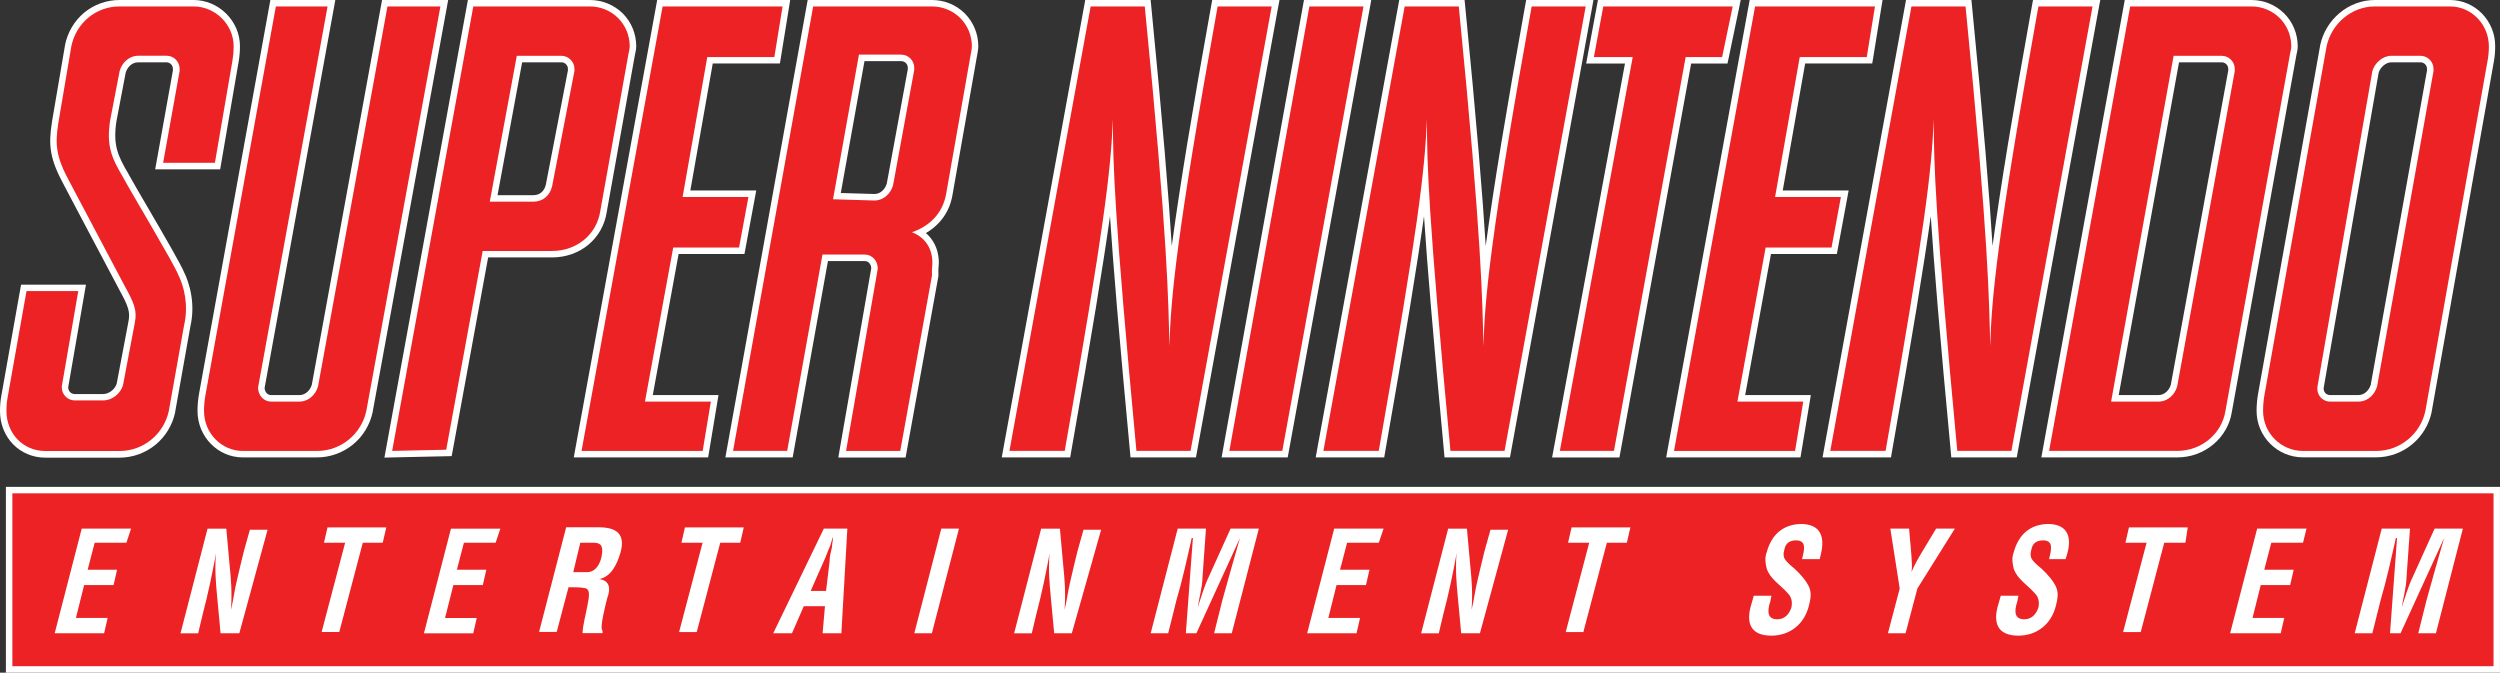 <?xml version="1.0" encoding="utf-8"?>
<!-- Generator: Adobe Illustrator 26.0.1, SVG Export Plug-In . SVG Version: 6.00 Build 0)  -->
<svg version="1.1" id="Layer_1" xmlns="http://www.w3.org/2000/svg" xmlns:xlink="http://www.w3.org/1999/xlink" x="0px" y="0px"
	 viewBox="0 0 3839 1032.9" style="enable-background:new 0 0 3839 1032.9;" xml:space="preserve">
<rect x="0" y="0" width="3839" height="1032.9" fill="#333333" stroke="none"/>
<style type="text/css">
	.st0{fill:#ED2224;}
	.st1{fill:#FFFFFF;}
</style>
<g>
	<g>
		<g>
			<g>
				<path class="st0" d="M69.5,697.7c-17.9-0.1-34.3-7-46.3-19.4c-11.8-12.3-18.3-29-18.3-47c0-7.5,0.7-15,2-22.4L36.5,442h89.6
					L99.9,593.6v1.4c0,8.2,6.7,14.9,14.9,14.9h43.4c11.4,0,22.5-8.4,25.9-19.7l18.1-95.5c3.2-16.3,0.6-25.4-15.7-54.4
					c-8.8-16.4-37-69.8-59.7-112.8c-9.9-18.7-18.4-34.9-23.4-44.3c-22.3-40.8-24.2-59.6-18.6-95.2l19.9-117.6
					C112.4,31.9,144.8,5,183.5,5h113.8c17,0,33.9,7,46.4,19.2c12.9,12.6,20,29.4,20,47.1c0,7.5-0.6,15-1.9,22.4l-27.7,161.4h-89.6
					l26.2-146.3v-3.1c0-8.2-6.7-14.9-14.9-14.9h-43.4c-12.6,0-21.1,9.8-24,19.7L174,185.9c-5.5,37.2,1.6,54,19,83.5l0.1,0.2
					c4.5,8.3,15.6,27.5,28.6,49.7c24.1,41.4,51.5,88.3,56.4,100.6c4.6,9.3,18.4,41.7,9.4,80.7L264,632.3
					c-8,37.9-41.9,65.3-80.7,65.3H69.5z"/>
				<path class="st1" d="M297.4,9.9c32.5,0,61.4,27.1,61.4,61.4c0,7.2-0.6,14.4-1.8,21.5l-27,157.2h-79.5l25.3-140.9v-3.6
					c0-10.9-9-19.9-19.9-19.9h-43.4c-14.4,0-25.3,10.8-28.8,23.5L169.1,185c-5.7,38.1,1.5,56.2,19.6,86.8
					c12.6,23.5,77.7,131.8,84.9,149.9c9.1,18.1,16.2,47,9.1,77.7l-23.5,131.8c-7.3,34.3-37.9,61.4-75.8,61.4H69.5
					c-34.3-0.1-59.6-27.2-59.6-61.5c0-7.2,0.6-14.4,1.9-21.5L40.7,447h79.5L94.9,593.2v1.8c0,10.9,9,19.9,19.9,19.9h43.4
					c14.4,0,27.1-10.8,30.7-23.5l18.1-95.7c3.6-18.1,0-28.8-16.2-57.8c-12.6-23.5-66.9-126.4-83.1-157.1
					c-21.7-39.7-23.5-57.8-18.1-92.1l19.9-117.4c7.3-36.1,37.9-61.4,74-61.4H297.4 M297.4,0H183.5c-19.8,0-39,6.9-54.2,19.4
					C114.2,32,103.7,49.7,99.8,69.4l0,0.1l0,0.2L79.8,187.1l0,0.1l0,0.1c-5.7,36.3-3.6,56.6,19.2,98.4c5,9.4,13.5,25.6,23.3,44.2
					c22.7,43,51,96.6,59.8,112.9l0,0.1l0,0.1c15.5,27.7,18.1,36.3,15.1,51l0,0l0,0l-18,95.2c-2.5,7.9-11,15.9-21.1,15.9h-43.4
					c-5.5,0-9.9-4.5-9.9-9.9v-0.9L130,448.7l2-11.6h-11.8H40.7h-8.3l-1.5,8.2L2,608c-1.4,7.7-2,15.5-2,23.3c0,19.3,7,37.2,19.7,50.5
					c12.9,13.5,30.6,20.9,49.8,21h113.8c20.3,0,40.1-7.1,55.8-20.1c15.2-12.6,25.7-30.1,29.8-49.2l0-0.2l0-0.2l23.4-131.6
					c3.5-15.3,4.1-31.1,1.6-47.1c-2.5-16.3-7.5-28.9-11.4-36.7c-4.9-11.9-27.6-51.1-56.7-101c-12.9-22.1-24.1-41.3-28.5-49.5
					l-0.1-0.2l-0.1-0.2c-16.8-28.4-23.6-44.6-18.4-80.1l14.3-75.1c2.4-8,9.2-15.9,19.2-15.9h43.4c5.5,0,9.9,4.5,9.9,9.9v2.7
					l-25.1,140l-2.1,11.7h11.9h79.5h8.4l1.4-8.3l27-157.2c1.3-7.6,2-15.5,2-23.2c0-19.1-7.6-37.1-21.5-50.7
					C333.8,7.5,315.6,0,297.4,0L297.4,0z"/>
			</g>
		</g>
		<g>
			<g>
				<path class="st0" d="M372.9,697.5c-35.6,0-64.6-29.8-64.6-66.4c0-8.7,0.8-17.4,2.3-26L419.3,5h89.6L401.3,595.4
					c0.2,9.3,6.5,16.3,14.9,16.3h43.4c12.6,0,21.1-9.8,24-19.6L590.9,5h91.4L567.3,632.1c-8,37.9-41.9,65.3-80.7,65.3H372.9z"/>
				<path class="st1" d="M676.3,9.9L562.5,631.1c-7.3,34.3-37.9,61.4-75.8,61.4H372.9c-32.5,0-59.6-27.1-59.6-61.4
					c0-8.4,0.8-16.8,2.3-25.1l108-596.1H503L396.3,595c0,0.9,0,1.3,0,1.3s0-0.4,0-1.3c0,12.6,9.1,21.7,19.9,21.7h43.4
					c14.4,0,25.3-10.8,28.8-23.5L595,9.9H676.3 M688.2,0h-11.9H595h-8.3l-1.5,8.2L478.8,590.9c-2.4,7.9-9.2,15.8-19.2,15.8h-43.4
					c-5.4,0-9.6-4.7-9.9-10.9L512.8,11.7L514.9,0H503h-79.5h-8.3l-1.5,8.2l-108,596.1c-1.6,8.8-2.4,17.9-2.4,26.8
					c0,39.3,31.2,71.3,69.5,71.3h113.8c20.3,0,40.1-7.1,55.8-20.1c15.2-12.6,25.7-30.1,29.8-49.2l0-0.1l0-0.1L686.1,11.7L688.2,0
					L688.2,0z"/>
			</g>
		</g>
		<g>
			<g>
				<polygon class="st0" points="887,697.5 1013.4,5 1207.6,5 1193.3,92.6 1090.3,92.6 1054.2,297.5 1155.3,297.5 1139,385.1 
					1038,385.1 996.4,611.7 1097.5,611.7 1083.2,697.5 				"/>
				<path class="st1" d="M1201.7,9.9l-12.6,77.7h-103l-37.9,214.9h101.1l-14.4,77.6h-101.1l-43.4,236.6h101.2l-12.6,75.8h-186
					L1017.5,9.9H1201.7 M1213.4,0h-11.7h-184.2h-8.3l-1.5,8.2L883.2,690.7l-2.1,11.7h11.9h186h8.4l1.4-8.3l12.6-75.8l1.9-11.6h-11.7
					h-89.2l39.7-216.7h92.8h8.3l1.5-8.1l14.4-77.6l2.2-11.8h-12h-89.2l34.4-195h94.6h8.5l1.4-8.4l12.6-77.7L1213.4,0L1213.4,0z"/>
			</g>
		</g>
		<g>
			<g>
				<path class="st0" d="M1740.7,697.5l-0.4-4.5c-21.4-227.7-30.2-342.4-33.8-414.8c-2,17.5-4.6,37.2-7.8,60.1
					c-10.6,75.3-28.7,184.8-58.7,355l-0.7,4.1h-95L1670.6,5h91.7l0.4,4.5c22.7,229.6,31.2,350.1,34.7,424.8
					c1.9-17.3,4.2-37,7.3-59.7c11.3-84.3,30.9-203.8,60.1-365.5l0.7-4.1h93.2l-126.4,692.5H1740.7z"/>
				<path class="st1" d="M1952.8,9.9l-124.6,682.5h-83.1c-34.3-364.8-36.1-440.6-36.1-509.2c-3.6,81.3-12.6,160.7-74,509.2h-84.9
					L1674.8,9.9h83.1c36.1,364.8,36.1,453.2,37.9,521.9c1.8-72.2,10.8-171.5,74-521.9H1952.8 M1964.8,0h-11.9h-83.1h-8.3l-1.5,8.2
					c-29.2,161.7-48.8,281.3-60.1,365.7c-0.2,1.3-0.3,2.6-0.5,3.9c-4.8-76.4-13.9-189.3-31.6-368.8l-0.9-9h-9h-83.1h-8.3l-1.5,8.2
					l-124.6,682.5l-2.1,11.7h11.9h84.9h8.3l1.4-8.2c31.8-180.5,49.5-288.7,59.7-362.3c4.8,73.7,13.9,182.9,30.7,361.5l0.8,9h9.1
					h83.1h8.3l1.5-8.2l124.6-682.5L1964.8,0L1964.8,0z"/>
			</g>
		</g>
		<g>
			<g>
				<polygon class="st0" points="1881.9,697.5 2006.6,5 2099.8,5 1973.3,697.5 				"/>
				<path class="st1" d="M2093.8,9.9l-124.7,682.5h-81.3L2010.7,9.9H2093.8 M2105.7,0h-11.9h-83.1h-8.3l-1.5,8.2l-122.9,682.5
					l-2.1,11.7h11.9h81.3h8.3l1.5-8.2l124.7-682.5L2105.7,0L2105.7,0z"/>
			</g>
		</g>
		<g>
			<g>
				<polygon class="st0" points="2389.3,697.5 2501.3,92.6 2441.7,92.6 2457.9,5 2666.9,5 2648.6,92.6 2592.7,92.6 2482.5,697.5 
									"/>
				<path class="st1" d="M2660.7,9.9l-16.2,77.7h-56l-110.1,604.8h-83.1l111.9-604.8h-59.6l14.4-77.7H2660.7 M2673,0h-12.2h-198.7
					h-8.3l-1.5,8.1l-14.4,77.7l-2.2,11.8h12h47.6l-109.7,593.1l-2.2,11.8h12h83.1h8.3l1.5-8.2l108.6-596.7h47.7h8.1l1.7-7.9
					l16.2-77.7L2673,0L2673,0z"/>
			</g>
		</g>
		<g>
			<g>
				<polygon class="st0" points="2564.5,697.5 2690.9,5 2885,5 2870.8,92.6 2767.9,92.6 2731.7,297.5 2832.9,297.5 2816.6,385.1 
					2715.4,385.1 2674,611.7 2774.9,611.7 2760.7,697.5 				"/>
				<path class="st1" d="M2879.2,9.9l-12.6,77.7h-102.9l-37.9,214.9h101.1l-14.4,77.6h-101.2L2668,616.7h101.1l-12.6,75.8h-185.9
					L2695.1,9.9H2879.2 M2890.9,0h-11.7h-184.1h-8.3l-1.5,8.2l-124.6,682.5l-2.1,11.7h11.9h185.9h8.4l1.4-8.3l12.6-75.8l1.9-11.6
					h-11.7h-89.1l39.6-216.7h92.9h8.3l1.5-8.1l14.4-77.6l2.2-11.8h-12h-89.2l34.4-195h94.5h8.5l1.4-8.4l12.6-77.7L2890.9,0L2890.9,0
					z"/>
			</g>
		</g>
		<g>
			<g>
				<path class="st0" d="M2222.9,697.5l-0.4-4.5c-21.4-227.7-30.2-342.4-33.8-414.8c-2,17.5-4.6,37.2-7.8,60.1
					c-10.6,75.3-28.7,184.8-58.7,355l-0.7,4.1h-95.1L2152.8,5h91.7l0.4,4.5c22.7,229.6,31.2,350.1,34.7,424.8
					c1.9-17.3,4.2-37,7.3-59.7c11.3-84.3,30.9-203.8,60.1-365.5l0.7-4.1h93.2l-126.4,692.5H2222.9z"/>
				<path class="st1" d="M2435,9.9l-124.6,682.5h-83.1c-34.3-364.8-36.1-440.6-36.1-509.2c-3.6,81.3-12.6,160.7-74,509.2h-85
					L2157,9.9h83.1c36.1,364.8,36.1,453.2,37.9,521.9c1.8-72.2,10.8-171.5,74-521.9H2435 M2446.9,0H2435h-83.1h-8.3l-1.5,8.2
					c-29.2,161.7-48.8,281.3-60.1,365.7c-0.2,1.3-0.3,2.6-0.5,3.9c-4.8-76.4-13.9-189.3-31.6-368.8l-0.9-9h-9H2157h-8.3l-1.5,8.2
					l-124.7,682.5l-2.1,11.7h11.9h85h8.3l1.4-8.2c31.8-180.5,49.5-288.7,59.7-362.3c4.8,73.7,13.9,182.9,30.7,361.5l0.8,9h9.1h83.1
					h8.3l1.5-8.2l124.6-682.5L2446.9,0L2446.9,0z"/>
			</g>
		</g>
		<g>
			<g>
				<path class="st0" d="M3001.1,697.5l-0.4-4.5c-21.4-227.7-30.2-342.4-33.8-414.8c-2,17.5-4.6,37.2-7.8,60.1
					c-10.6,75.3-28.7,184.8-58.7,355l-0.7,4.1h-95L2931.1,5h91.7l0.4,4.5c22.7,229.6,31.2,350.1,34.7,424.8
					c1.9-17.3,4.2-37,7.3-59.7c11.3-84.3,30.9-203.8,60.1-365.5L3126,5h93.2l-126.4,692.5H3001.1z"/>
				<path class="st1" d="M3213.3,9.9l-124.6,682.5h-83.1c-34.3-364.8-36.1-440.6-36.1-509.2c-3.6,81.3-12.6,160.7-74,509.2h-84.9
					L2935.2,9.9h83.1c36.1,364.8,36.1,453.2,37.9,521.9c1.8-72.2,10.8-171.5,74-521.9H3213.3 M3225.2,0h-11.9h-83.1h-8.3l-1.5,8.2
					c-29.2,161.7-48.8,281.3-60.1,365.7c-0.2,1.3-0.3,2.6-0.5,3.9c-4.8-76.4-13.9-189.3-31.6-368.8l-0.9-9h-9h-83.1h-8.3l-1.5,8.2
					l-124.6,682.5l-2.1,11.7h11.9h84.9h8.3l1.4-8.2c31.8-180.5,49.5-288.7,59.7-362.3c4.8,73.7,13.9,182.9,30.7,361.5l0.8,9h9.1
					h83.1h8.3l1.5-8.2L3223,11.7L3225.2,0L3225.2,0z"/>
			</g>
		</g>
		<g>
			<path class="st0" d="M722.7,5h182.9c37.2,0,66.4,29.1,66.4,66.4c0,3.9-1.6,10.5-1.9,11.9l-43.3,241.7
				c-2.8,18.6-12.2,35.4-26.5,47.3c-14.3,11.8-32.9,18.3-52.4,18.3H745.4l-56,305.1l-93.1,2L722.7,5z M818.9,304.7
				c11.9,0,20.9-7.3,24-19.6l34.2-176.4v-3.1c0-8.1-6.8-14.9-14.9-14.9h-64.5l-39.6,214H818.9z"/>
			<path class="st1" d="M905.6,9.9C939.9,9.9,967,37,967,71.3c0,3.6-1.8,10.8-1.8,10.8l-43.4,241.9c-5.4,36.1-36.1,61.4-74,61.4
				H741.2l-56,305.2l-83,1.8L726.8,9.9H905.6 M752.1,309.7h66.9c14.4,0,25.3-9.1,28.8-23.5l34.3-177c0,0,0-1.8,0-3.6
				c0-10.8-9.1-19.9-19.9-19.9h-68.6L752.1,309.7 M905.6,0H726.8h-8.3L717,8.2L592.5,690.7l-2.2,12l12.2-0.3l83-1.8l8.1-0.2l1.5-8
				l54.5-297.1h98.3c20.7,0,40.4-6.9,55.5-19.4c15.3-12.6,25.3-30.5,28.3-50.3l43.3-241.5c0.6-2.3,2-8.7,2-12.9
				c0-19.3-7.4-37.2-20.7-50.6C942.8,7.4,924.8,0,905.6,0L905.6,0z M801.8,95.7h60.4c5.4,0,9.9,4.6,9.9,9.9v2.6L838.1,284
				c-2.6,10-9.5,15.7-19.1,15.7H764L801.8,95.7L801.8,95.7z"/>
		</g>
		<g>
			<path class="st0" d="M1293.3,697.6l49.7-285.3c-0.2-9.3-6.5-16.3-14.9-16.3h-60.8l-54.2,301.5h-93.2L1244.5,5H1431
				c37.2,0,66.4,29.1,66.4,66.4c0,3.9-1.6,12.4-1.9,13.5l-37.9,214.8c-4.8,25.6-21,46.1-45.2,57.5c18,11.5,26.9,31.9,23.6,55.8v10.9
				l-49.6,273.6H1293.3z M1342.7,302.9c12.6,0,21.1-9.8,23.9-19.6L1399,107v-3.1c0-8.1-6.8-14.9-14.9-14.9h-60.8l-38,212.4
				L1342.7,302.9z"/>
			<path class="st1" d="M1431,9.9c34.3,0,61.4,27.1,61.4,61.4c0,3.6-1.8,12.6-1.8,12.6l-37.9,214.9c-5.4,28.8-25.3,48.7-52.3,57.8
				c23.5,9.1,34.3,30.7,30.7,56c0,3.6,0,7.3,0,10.8l-48.7,269.1h-83.2l48.7-279.9c0-12.6-9.1-21.7-19.9-21.7h-65l-54.2,301.5h-83.1
				L1248.7,9.9H1431 M1342.6,307.9c14.4,0,25.3-10.8,28.8-23.5l32.5-177c0-1.8,0-1.8,0-3.6c0-10.8-9.1-19.9-19.9-19.9h-65
				l-39.8,222.1L1342.6,307.9 M1431,0h-182.4h-8.3l-1.5,8.2L1116,690.7l-2.1,11.7h11.9h83.1h8.3l1.5-8.2l52.7-293.3h56.6
				c5.5,0,9.6,4.7,9.9,11l-48.6,279l-2,11.7h11.8h83.2h8.3l1.5-8.2l48.7-269.1l0.2-0.9v-0.9v-10.2c3-22.7-4.2-42.5-19.2-55.4
				c7.6-4.4,14.3-9.7,20.1-16c10.7-11.5,17.6-25.3,20.5-41.3l0,0l0,0l37.9-214.8c0.5-2.5,2-10.3,2-14.5c0-19.3-7.4-37.2-20.7-50.6
				C1468.3,7.4,1450.3,0,1431,0L1431,0z M1327.5,93.9h56.6c5.4,0,9.9,4.6,9.9,9.9v2.7l-32.3,175.6c-2.4,7.9-9.1,15.8-19,15.8
				l-51.6-1.5L1327.5,93.9L1327.5,93.9z"/>
		</g>
		<g>
			<path class="st0" d="M3140.6,697.5L3266.9,5h190.2c37.2,0,66.4,29.1,66.4,66.4c0,3.9-1.6,10.6-1.9,11.9l-99.2,548.7
				c-2.8,18-12.2,34.5-26.5,46.5c-14.5,12.2-33.1,19-52.4,19H3140.6z M3314.3,611.7c12.7,0,21.2-9.8,24.1-19.6l88.3-483.3v-3.1
				c0-8.1-6.8-14.9-14.9-14.9H3342l-94.2,521H3314.3z"/>
			<path class="st1" d="M3457.1,9.9c34.3,0,61.4,27.1,61.4,61.4c0,3.6-1.8,10.8-1.8,10.8l-99.3,548.9c-5.4,34.3-36.1,61.4-74,61.4
				h-196.8L3271.1,9.9H3457.1 M3241.8,616.7h72.6h0.1c14.4,0,25.3-10.8,28.8-23.5l88.4-484c0-1.8,0-1.8,0-3.6
				c0-10.8-9.1-19.9-19.9-19.9h-74L3241.8,616.7 M3457.1,0h-186h-8.3l-1.5,8.2l-124.5,682.5l-2.1,11.7h11.9h196.8
				c20.5,0,40.2-7.2,55.6-20.2c15.2-12.8,25.2-30.4,28.2-49.5l99.2-548.5c0.6-2.3,2-8.7,2-12.9c0-19.3-7.4-37.2-20.7-50.6
				C3494.3,7.4,3476.3,0,3457.1,0L3457.1,0z M3346.1,95.7h65.7c5.4,0,9.9,4.6,9.9,9.9v2.7l-88.2,482.6c-2.4,7.9-9.2,15.8-19.2,15.8
				h-0.1h-60.7L3346.1,95.7L3346.1,95.7z"/>
		</g>
		<g>
			<path class="st0" d="M3536.6,697.5c-36.6,0-66.4-29.8-66.4-66.4c0-8.7,0.8-17.4,2.3-25.9l95.3-534.9
				c3.7-17.9,13.6-34.4,27.8-46.3c14.5-12.2,32.6-19,51.1-19h115.6c35.6,0,64.6,29.8,64.6,66.4c0,7.5-0.7,15-2,22.4l-95.6,538.4
				c-8,37.9-41.9,65.3-80.7,65.3H3536.6z M3563.7,593.9c-1.1,6.4,1.8,12.8,7.1,15.9c2.2,1.3,4.7,1.9,7.2,1.9h43.4
				c12.6,0,21.1-9.8,24-19.6l86.5-483.3v-3.1c0-8.2-6.7-14.9-14.9-14.9h-45.2c-9.9,0-20.9,9-24,19.6L3563.7,593.9z"/>
			<path class="st1" d="M3762.3,9.9c32.5,0,59.6,27.1,59.6,61.4c0,7.2-0.6,14.4-1.9,21.5l-95.6,538.3c-7.3,34.3-37.9,61.4-75.8,61.4
				h-112c-33.9,0-61.4-27.5-61.4-61.4c0-8.4,0.7-16.8,2.2-25.1l95.3-534.7c7.2-34.3,37.9-61.4,74-61.4H3762.3 M3578.1,616.7h43.4
				c14.4,0,25.3-10.8,28.8-23.5l86.6-484v-3.6c0-10.9-9-19.9-19.9-19.9h-45.2c-12.6,0-25.3,10.8-28.8,23.5l-84.2,483.9
				c-1.4,8.3,2.2,16.9,9.6,21C3571.3,615.8,3574.6,616.7,3578.1,616.7 M3762.3,0h-115.6c-19.6,0-38.9,7.2-54.3,20.2
				c-15,12.7-25.5,30.1-29.5,49.1l0,0.1l0,0.1l-95.3,534.7c-1.6,8.8-2.4,17.9-2.4,26.8c0,39.3,32,71.3,71.3,71.3h112
				c20.3,0,40.1-7.1,55.7-20.1c15.2-12.6,25.7-30.1,29.8-49.2l0-0.2l0-0.2l95.6-538.3c1.4-7.7,2-15.5,2-23.3
				C3831.8,32,3800.6,0,3762.3,0L3762.3,0z M3652.7,111.5c2.6-8.5,11.5-15.8,19.1-15.8h45.2c5.5,0,9.9,4.5,9.9,9.9v2.7l-86.4,482.6
				c-2.4,7.9-9.2,15.8-19.2,15.8h-43.4c-1.6,0-3.3-0.4-4.8-1.3c-3.6-2-5.5-6.3-4.7-10.7L3652.7,111.5L3652.7,111.5z"/>
		</g>
	</g>
	<g>
		
			<rect x="9.1" y="747.6" transform="matrix(-1 -1.224647e-16 1.224647e-16 -1 3848.053 1780.524)" class="st1" width="3829.9" height="285.3"/>
		<rect x="45.6" y="783.4" class="st1" width="3765.5" height="209.5"/>
		<path class="st0" d="M1268.5,907.4l5.4-45.2c0-7.3,1.8-14.4,3.6-21.7c0-3.6,1.8-12.6,1.8-16.2l0,0c-1.8,3.6-3.6,12.6-5.4,16.2
			c-3.6,7.3-5.4,14.4-9.1,21.7l-19.9,45.2H1268.5z"/>
		<path class="st0" d="M911,833.4h-19.9l-10.8,45.2h21.7c9.1,0,18.1-7.3,21.7-23.5C927.3,836.9,921.8,833.4,911,833.4z"/>
		<g>
			<path class="st0" d="M19,757.6V1023h3810.1V757.6H19z M194.1,833.4h-48.7l-10.8,41.5h45.2l-5.4,23.5h-45.2l-12.6,50.5h48.7
				l-5.4,23.5H84l41.5-160.7h75.8L194.1,833.4z M367.5,972.4h-28.8l-5.4-57.8c-1.8-19.9-3.6-37.9-1.8-65l0,0
				c-1.8,12.6-5.4,28.8-9.1,47c-3.6,16.2-7.3,32.5-10.8,45.2l-7.3,30.7h-27.1l41.5-160.7h28.8l5.4,59.6c1.8,18.1,3.6,37.9,1.8,65
				l0,0c3.6-14.4,5.4-30.7,9.1-45.2c3.6-16.2,7.3-30.7,10.8-45.2l9.1-32.5h27.2L367.5,972.4z M587.7,833.4h-30.6L521,970.5h-27.1
				L530,833.4h-32.5l5.4-23.5h90.3L587.7,833.4z M761.1,833.4h-48.7l-10.8,41.5h45.2l-5.4,23.5h-45.2L683.4,949h48.7l-5.4,23.5H651
				l41.5-160.7h75.8L761.1,833.4z M952.5,849.6c-5.4,18.1-14.4,36.1-32.5,39.7l0,0c16.2,1.8,18.1,14.4,12.6,28.8
				c-1.8,7.3-12.6,47-7.3,50.5v3.6h-30.7c0-10.8,5.4-30.7,7.3-41.5c1.8-10.8,5.4-23.5-1.8-27.1c-7.3-1.8-14.4-1.8-21.7-1.8h-5.4
				l-18.1,68.6h-27.1l41.6-160.7H920C945.3,809.9,961.6,818.9,952.5,849.6z M1136.7,833.4h-30.7l-36.1,137.2h-27.1l36.1-137.2h-32.5
				l5.4-23.5h90.3L1136.7,833.4z M1292,972.4h-28.8l3.6-41.5h-32.5l-18.1,41.5h-28.8l77.7-160.7h36.1L1292,972.4z M1431,972.4H1404
				l41.5-160.7h27.1L1431,972.4z M1645.9,972.4h-27.1l-5.4-57.8c-1.8-19.9-3.6-37.9-1.8-65l0,0c-1.8,12.6-5.4,28.8-9.1,47
				c-3.6,16.2-7.3,32.5-10.8,45.2l-7.3,30.7h-27.1l41.5-160.7h28.8l5.4,59.6c1.8,18.1,3.6,37.9,1.8,65l0,0
				c3.6-14.4,5.4-30.7,9.1-45.2c3.6-16.2,7.3-30.7,10.8-45.2l9.1-32.5h27.1L1645.9,972.4z M1891.5,972.4h-27.1l12.6-50.5
				c9.1-32.5,18.1-65,27.1-95.7l0,0l-66.9,146.2h-16.2l10.8-146.2h-1.8c-7.3,32.5-14.4,65-23.5,95.7l-12.6,50.5H1767l41.5-160.7
				h43.4l-5.4,75.8c0,12.6-5.4,32.5-7.3,45.2l0,0c5.4-16.2,10.8-34.3,16.2-45.2l34.3-75.8h43.4L1891.5,972.4z M2117.3,833.4h-48.7
				l-10.8,41.5h45.2l-5.4,23.5h-45.2l-12.6,50.5h48.7l-5.4,23.5h-75.8l41.5-160.7h75.8L2117.3,833.4z M2272.6,972.4h-28.8l-5.4-57.8
				c-1.8-19.9-3.6-37.9-1.8-65l0,0c-1.8,12.6-5.4,28.8-9.1,47c-3.6,16.2-7.3,32.5-10.8,45.2l-7.3,30.7h-27.1l41.5-160.7h28.8
				l5.4,59.6c1.8,18.1,3.6,37.9,1.8,65l0,0c3.6-14.4,5.4-30.7,9.1-45.2c3.6-16.2,7.3-30.7,10.8-45.2l9.1-32.5h27.1L2272.6,972.4z
				 M2498.2,833.4h-30.7l-36.1,137.2h-27.1l36.1-137.2h-32.5l5.4-23.5h90.3L2498.2,833.4z M2794.3,858.6h-27.1
				c3.6-14.4,7.3-28.8-9.1-28.8c-9.1,0-16.2,3.6-18.1,14.4c-3.6,12.6,1.8,16.2,9.1,23.5c7.3,5.4,19.9,18.1,25.3,27.1
				c7.3,10.8,7.3,19.9,3.6,34.3c-7.3,30.7-30.7,47-57.8,47c-32.5,0-39.7-19.9-30.7-48.7l3.6-12.6h27.1l-1.8,9.1
				c-5.4,16.2-3.6,27.1,10.8,27.1c10.8,0,18.1-7.3,21.7-18.1c1.8-9.1,0-16.2-5.4-21.7c-10.8-12.6-27.1-21.7-32.5-37.9
				c-1.8-7.3-3.6-16.2,0-25.3c7.3-27.1,25.3-43.4,54.2-43.4C2808.9,806.3,2798,844.2,2794.3,858.6z M2944.3,903.8l-18.1,68.6h-27.1
				l18.1-68.6l-14.4-92.1h28.8l3.6,41.5c0,7.3,1.8,16.2,0,25.3l0,0c5.4-12.6,10.8-21.7,16.2-30.7l21.7-36.1h28.8L2944.3,903.8z
				 M3171.8,858.6h-25.3c3.6-14.4,7.3-28.8-9.1-28.8c-9.1,0-16.2,3.6-18.1,14.4c-3.6,12.6,1.8,16.2,9.1,23.5
				c7.3,5.4,19.9,18.1,25.3,27.1c7.3,10.8,7.3,19.9,3.6,34.3c-7.3,30.7-30.7,47-57.8,47c-32.5,0-39.7-19.9-30.7-48.7l3.6-12.6h27.1
				l-1.8,9.1c-5.4,16.2-3.6,27.1,10.8,27.1c10.8,0,18.1-7.3,21.7-18.1c1.8-9.1,0-16.2-5.4-21.7c-10.8-12.6-27.1-21.7-32.5-37.9
				c-1.8-7.3-3.6-16.2,0-25.3c7.3-27.1,25.3-43.4,54.2-43.4C3188,806.3,3177.1,844.2,3171.8,858.6z M3355.9,833.4h-32.5l-36.1,137.2
				h-27.1l36.1-137.2h-32.5l5.4-23.5h90.3L3355.9,833.4z M3536.5,833.4h-48.7l-10.8,41.5h45.2l-5.4,23.5h-45.2l-12.6,50.5h48.7
				l-5.4,23.5h-77.7l41.5-160.7h75.8L3536.5,833.4z M3740.6,972.4h-27.1l12.6-50.5c9.1-32.5,18.1-65,27.1-95.7l0,0l-66.9,146.2
				h-16.2l10.8-146.2h-1.8c-7.3,32.5-14.4,65-23.5,95.7l-12.6,50.5h-27.1l41.5-160.7h43.4l-5.4,75.8c0,12.6-5.4,32.5-7.3,45.2l0,0
				c5.4-16.2,10.8-34.3,16.2-45.2l34.3-75.8h43.4L3740.6,972.4z"/>
		</g>
	</g>
</g>
</svg>
